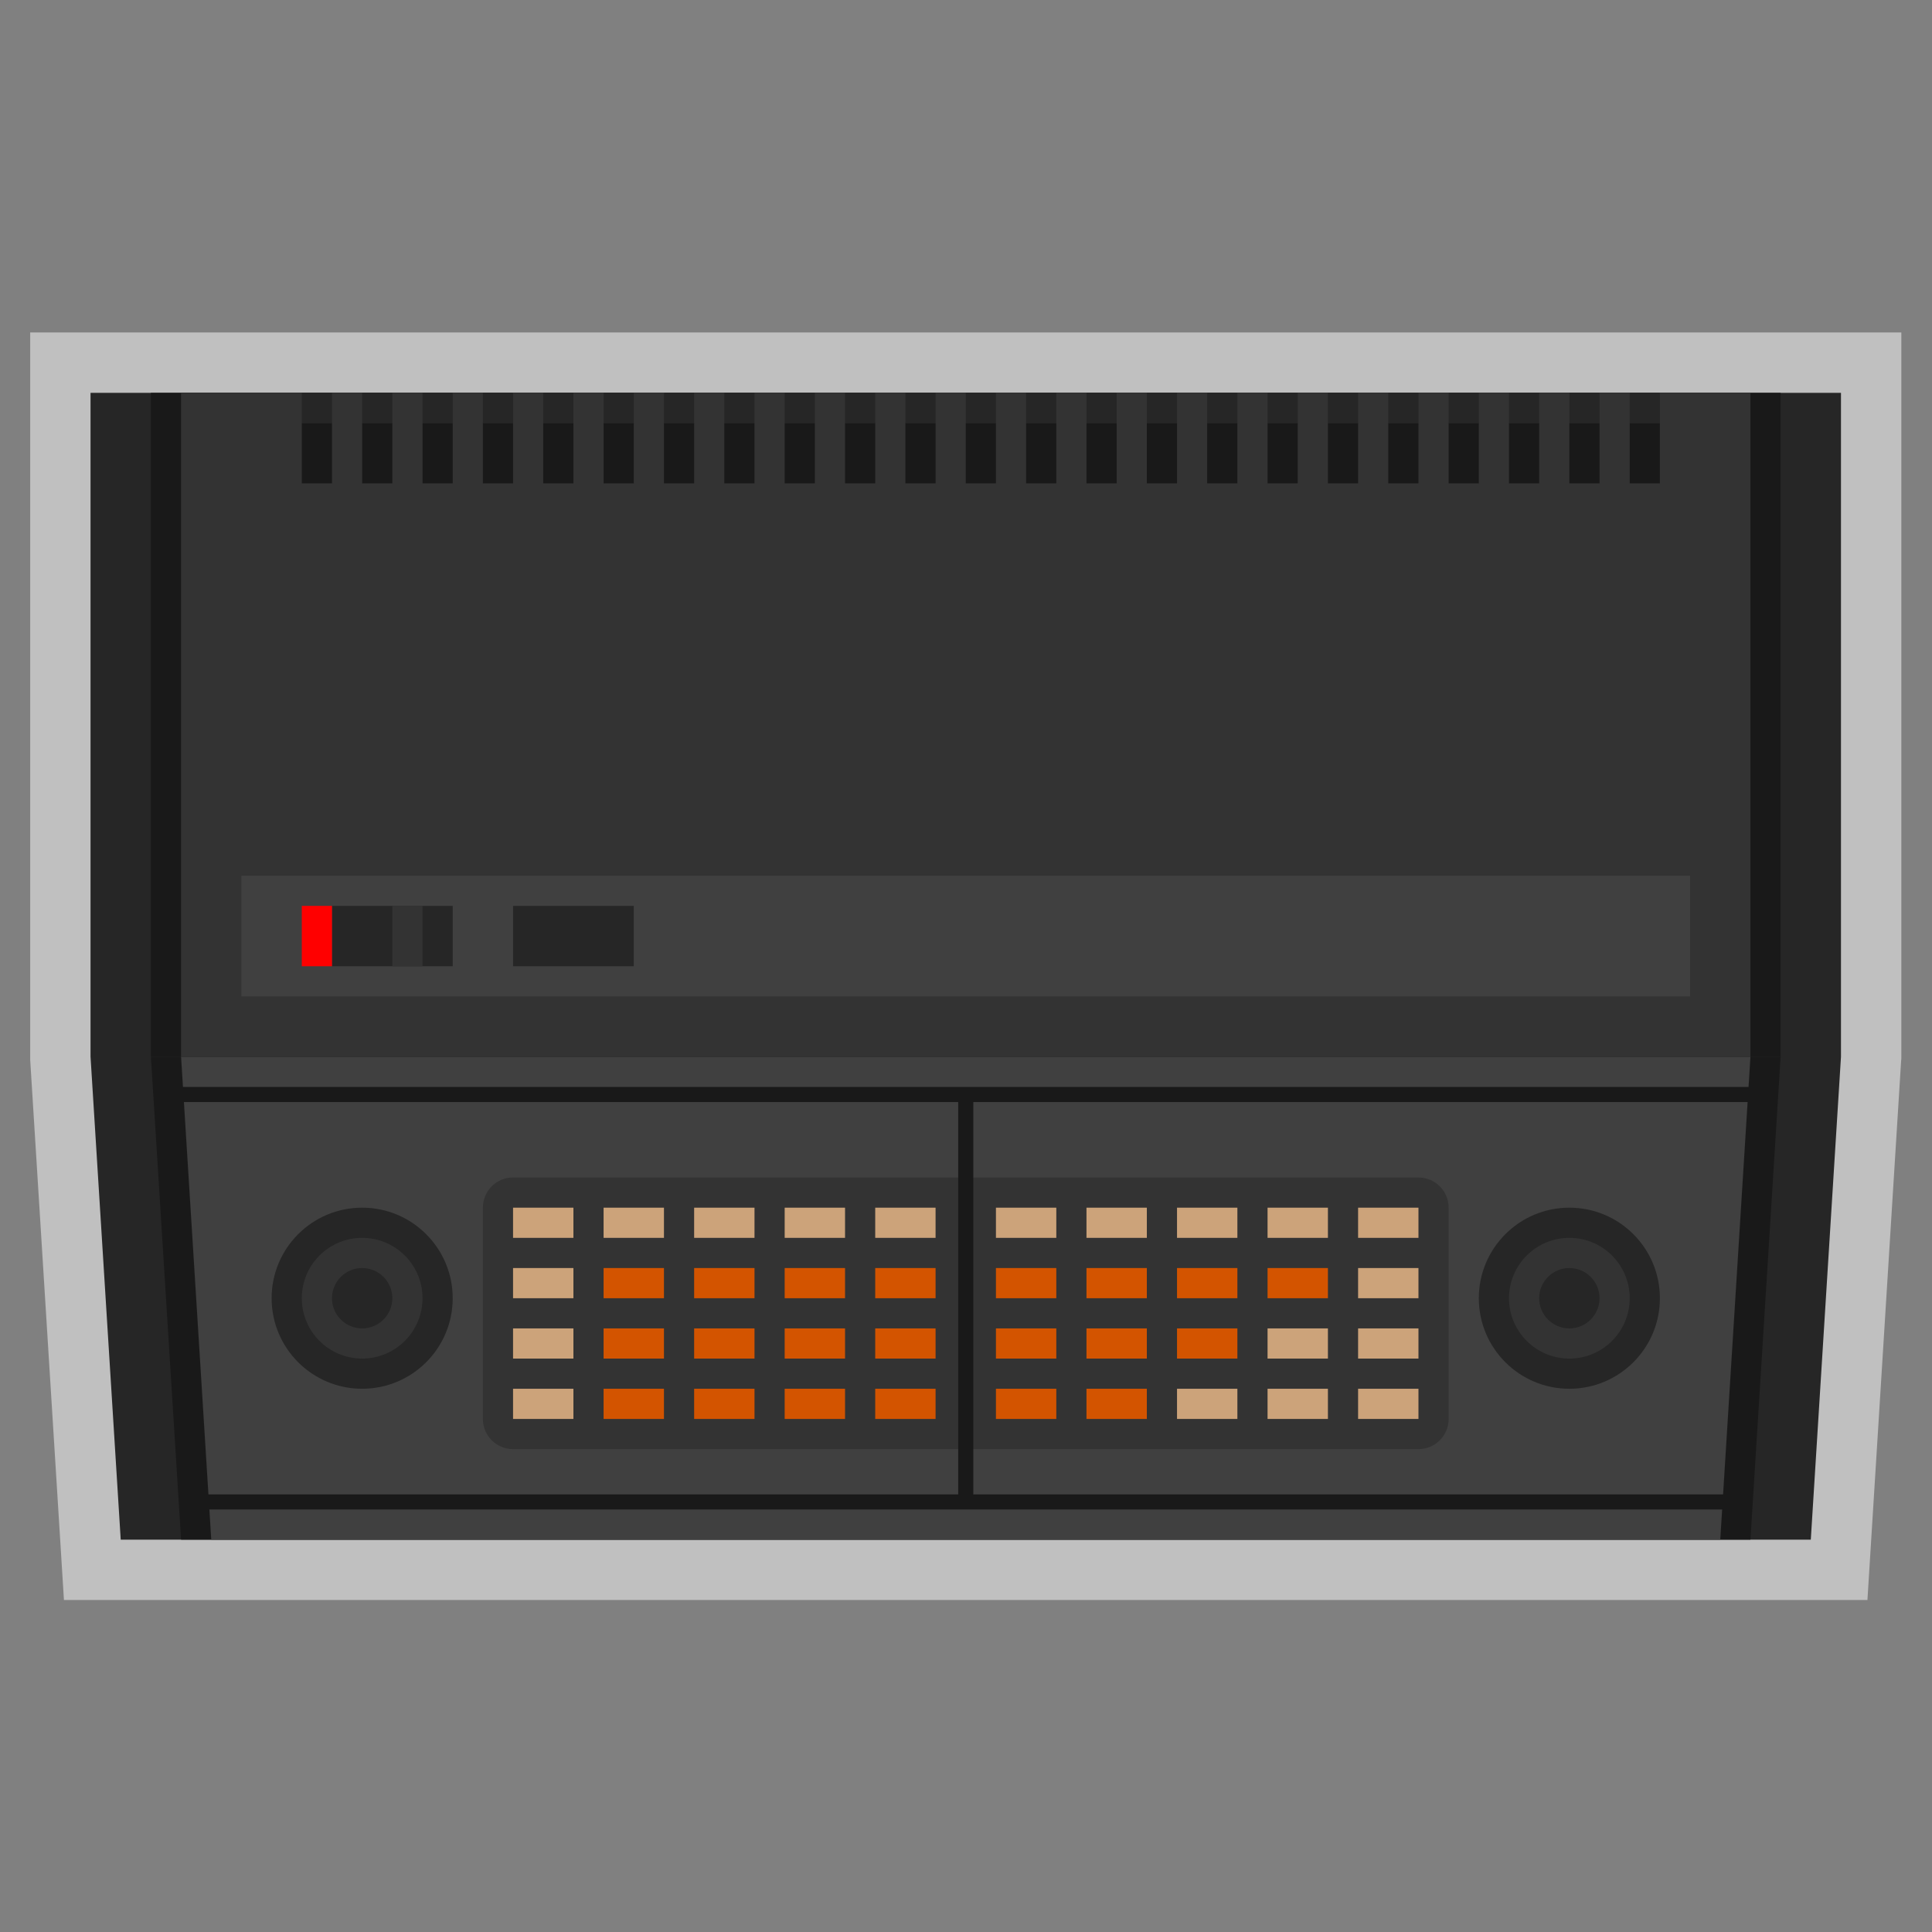 <?xml version="1.0" encoding="UTF-8" standalone="no"?>
<svg
   xmlns:dc="http://purl.org/dc/elements/1.1/"
   xmlns:cc="http://creativecommons.org/ns#"
   xmlns:rdf="http://www.w3.org/1999/02/22-rdf-syntax-ns#"
   xmlns:svg="http://www.w3.org/2000/svg"
   xmlns="http://www.w3.org/2000/svg"
   viewBox="0 0 341.333 341.333"
   height="256"
   width="256"
   xml:space="preserve"
   id="svg2"
   version="1.1"><rect x="0" y="0" width="341.333" height="341.333" fill="#808080" stroke="none"/><defs
     id="defs6"><clipPath
       id="clipPath18"
       clipPathUnits="userSpaceOnUse"><path
         id="path16"
         d="M 0,256 H 256 V 0 H 0 Z" /></clipPath><clipPath
       id="clipPath26"
       clipPathUnits="userSpaceOnUse"><path
         id="path24"
         d="M 4,212 H 252 V 44 H 4 Z" /></clipPath><clipPath
       id="clipPath164"
       clipPathUnits="userSpaceOnUse"><path
         id="path162"
         d="M 0,256 H 256 V 0 H 0 Z" /></clipPath></defs><g
     transform="matrix(1.333,0,0,-1.333,0,341.333)"
     id="g10"><g
       id="g12"><g
         clip-path="url(#clipPath18)"
         id="g14"><g
           id="g20"><g
             id="g22" /><g
             id="g34"><g
               style="opacity:0.5"
               id="g32"
               clip-path="url(#clipPath26)"><g
                 id="g30"
                 transform="translate(244,212)"><path
                   id="path28"
                   style="fill:#ffffff;fill-opacity:1;fill-rule:nonzero;stroke:none"
                   d="m 0,0 h -8 -4 -12 -4 -4 -4 -4 -4 -4 -4 -4 -4 -4 -4 -4 -4 -4 -4 -4 -4 -4 -4 -4 -4 -4 -4 -4 -4 -4 -4 -4 -4 -4 -4 -4 -4 -4 -4 -4 -4 -4 -4 -4 -4 -4 -4 -4 -4 -16 -4 -8 -8 v -8 -88 -0.25 l 0.016,-0.249 4,-64 0.468,-7.501 h 7.516 8 4 200 4 8 7.516 l 0.468,7.501 4,64 L 8,-96.25 V -96 -8 0 Z" /></g></g></g></g></g></g><g
       transform="translate(244,116)"
       id="g36"><path
         id="path38"
         style="fill:#262626;fill-opacity:1;fill-rule:nonzero;stroke:none"
         d="m 0,0 -4,-4 h -224 l -4,4 V 88 H 0 Z" /></g><path
       id="path40"
       style="fill:#191919;fill-opacity:1;fill-rule:nonzero;stroke:none"
       d="M 236,116 H 20 v 88 h 216 z" /><path
       id="path42"
       style="fill:#333333;fill-opacity:1;fill-rule:nonzero;stroke:none"
       d="M 232,116 H 24 v 88 h 208 z" /><path
       id="path44"
       style="fill:#191919;fill-opacity:1;fill-rule:nonzero;stroke:none"
       d="m 44,192 h -4 v 8 h 4 z" /><path
       id="path46"
       style="fill:#191919;fill-opacity:1;fill-rule:nonzero;stroke:none"
       d="m 52,192 h -4 v 8 h 4 z" /><path
       id="path48"
       style="fill:#191919;fill-opacity:1;fill-rule:nonzero;stroke:none"
       d="m 60,192 h -4 v 8 h 4 z" /><path
       id="path50"
       style="fill:#191919;fill-opacity:1;fill-rule:nonzero;stroke:none"
       d="m 68,192 h -4 v 8 h 4 z" /><path
       id="path52"
       style="fill:#191919;fill-opacity:1;fill-rule:nonzero;stroke:none"
       d="m 76,192 h -4 v 8 h 4 z" /><path
       id="path54"
       style="fill:#191919;fill-opacity:1;fill-rule:nonzero;stroke:none"
       d="m 84,192 h -4 v 8 h 4 z" /><path
       id="path56"
       style="fill:#191919;fill-opacity:1;fill-rule:nonzero;stroke:none"
       d="m 92,192 h -4 v 8 h 4 z" /><path
       id="path58"
       style="fill:#191919;fill-opacity:1;fill-rule:nonzero;stroke:none"
       d="m 100,192 h -4 v 8 h 4 z" /><path
       id="path60"
       style="fill:#191919;fill-opacity:1;fill-rule:nonzero;stroke:none"
       d="m 108,192 h -4 v 8 h 4 z" /><path
       id="path62"
       style="fill:#191919;fill-opacity:1;fill-rule:nonzero;stroke:none"
       d="m 116,192 h -4 v 8 h 4 z" /><path
       id="path64"
       style="fill:#191919;fill-opacity:1;fill-rule:nonzero;stroke:none"
       d="m 124,192 h -4 v 8 h 4 z" /><path
       id="path66"
       style="fill:#191919;fill-opacity:1;fill-rule:nonzero;stroke:none"
       d="m 132,192 h -4 v 8 h 4 z" /><path
       id="path68"
       style="fill:#191919;fill-opacity:1;fill-rule:nonzero;stroke:none"
       d="m 140,192 h -4 v 8 h 4 z" /><path
       id="path70"
       style="fill:#191919;fill-opacity:1;fill-rule:nonzero;stroke:none"
       d="m 148,192 h -4 v 8 h 4 z" /><path
       id="path72"
       style="fill:#191919;fill-opacity:1;fill-rule:nonzero;stroke:none"
       d="m 156,192 h -4 v 8 h 4 z" /><path
       id="path74"
       style="fill:#191919;fill-opacity:1;fill-rule:nonzero;stroke:none"
       d="m 164,192 h -4 v 8 h 4 z" /><path
       id="path76"
       style="fill:#191919;fill-opacity:1;fill-rule:nonzero;stroke:none"
       d="m 172,192 h -4 v 8 h 4 z" /><path
       id="path78"
       style="fill:#191919;fill-opacity:1;fill-rule:nonzero;stroke:none"
       d="m 180,192 h -4 v 8 h 4 z" /><path
       id="path80"
       style="fill:#191919;fill-opacity:1;fill-rule:nonzero;stroke:none"
       d="m 188,192 h -4 v 8 h 4 z" /><path
       id="path82"
       style="fill:#191919;fill-opacity:1;fill-rule:nonzero;stroke:none"
       d="m 196,192 h -4 v 8 h 4 z" /><path
       id="path84"
       style="fill:#191919;fill-opacity:1;fill-rule:nonzero;stroke:none"
       d="m 204,192 h -4 v 8 h 4 z" /><path
       id="path86"
       style="fill:#191919;fill-opacity:1;fill-rule:nonzero;stroke:none"
       d="m 212,192 h -4 v 8 h 4 z" /><path
       id="path88"
       style="fill:#191919;fill-opacity:1;fill-rule:nonzero;stroke:none"
       d="m 220,192 h -4 v 8 h 4 z" /><path
       id="path90"
       style="fill:#262626;fill-opacity:1;fill-rule:nonzero;stroke:none"
       d="m 44,200 h -4 v 4 h 4 z" /><path
       id="path92"
       style="fill:#262626;fill-opacity:1;fill-rule:nonzero;stroke:none"
       d="m 52,200 h -4 v 4 h 4 z" /><path
       id="path94"
       style="fill:#262626;fill-opacity:1;fill-rule:nonzero;stroke:none"
       d="m 60,200 h -4 v 4 h 4 z" /><path
       id="path96"
       style="fill:#262626;fill-opacity:1;fill-rule:nonzero;stroke:none"
       d="m 68,200 h -4 v 4 h 4 z" /><path
       id="path98"
       style="fill:#262626;fill-opacity:1;fill-rule:nonzero;stroke:none"
       d="m 76,200 h -4 v 4 h 4 z" /><path
       id="path100"
       style="fill:#262626;fill-opacity:1;fill-rule:nonzero;stroke:none"
       d="m 84,200 h -4 v 4 h 4 z" /><path
       id="path102"
       style="fill:#262626;fill-opacity:1;fill-rule:nonzero;stroke:none"
       d="m 92,200 h -4 v 4 h 4 z" /><path
       id="path104"
       style="fill:#262626;fill-opacity:1;fill-rule:nonzero;stroke:none"
       d="m 100,200 h -4 v 4 h 4 z" /><path
       id="path106"
       style="fill:#262626;fill-opacity:1;fill-rule:nonzero;stroke:none"
       d="m 108,200 h -4 v 4 h 4 z" /><path
       id="path108"
       style="fill:#262626;fill-opacity:1;fill-rule:nonzero;stroke:none"
       d="m 116,200 h -4 v 4 h 4 z" /><path
       id="path110"
       style="fill:#262626;fill-opacity:1;fill-rule:nonzero;stroke:none"
       d="m 124,200 h -4 v 4 h 4 z" /><path
       id="path112"
       style="fill:#262626;fill-opacity:1;fill-rule:nonzero;stroke:none"
       d="m 132,200 h -4 v 4 h 4 z" /><path
       id="path114"
       style="fill:#262626;fill-opacity:1;fill-rule:nonzero;stroke:none"
       d="m 140,200 h -4 v 4 h 4 z" /><path
       id="path116"
       style="fill:#262626;fill-opacity:1;fill-rule:nonzero;stroke:none"
       d="m 148,200 h -4 v 4 h 4 z" /><path
       id="path118"
       style="fill:#262626;fill-opacity:1;fill-rule:nonzero;stroke:none"
       d="m 156,200 h -4 v 4 h 4 z" /><path
       id="path120"
       style="fill:#262626;fill-opacity:1;fill-rule:nonzero;stroke:none"
       d="m 164,200 h -4 v 4 h 4 z" /><path
       id="path122"
       style="fill:#262626;fill-opacity:1;fill-rule:nonzero;stroke:none"
       d="m 172,200 h -4 v 4 h 4 z" /><path
       id="path124"
       style="fill:#262626;fill-opacity:1;fill-rule:nonzero;stroke:none"
       d="m 180,200 h -4 v 4 h 4 z" /><path
       id="path126"
       style="fill:#262626;fill-opacity:1;fill-rule:nonzero;stroke:none"
       d="m 188,200 h -4 v 4 h 4 z" /><path
       id="path128"
       style="fill:#262626;fill-opacity:1;fill-rule:nonzero;stroke:none"
       d="m 196,200 h -4 v 4 h 4 z" /><path
       id="path130"
       style="fill:#262626;fill-opacity:1;fill-rule:nonzero;stroke:none"
       d="m 204,200 h -4 v 4 h 4 z" /><path
       id="path132"
       style="fill:#262626;fill-opacity:1;fill-rule:nonzero;stroke:none"
       d="m 212,200 h -4 v 4 h 4 z" /><path
       id="path134"
       style="fill:#262626;fill-opacity:1;fill-rule:nonzero;stroke:none"
       d="m 220,200 h -4 v 4 h 4 z" /><path
       id="path136"
       style="fill:#404040;fill-opacity:1;fill-rule:nonzero;stroke:none"
       d="M 224,124 H 32 v 16 h 192 z" /><path
       id="path138"
       style="fill:#262626;fill-opacity:1;fill-rule:nonzero;stroke:none"
       d="M 84,128 H 68 v 8 h 16 z" /><path
       id="path140"
       style="fill:#262626;fill-opacity:1;fill-rule:nonzero;stroke:none"
       d="M 60,128 H 44 v 8 h 16 z" /><path
       id="path142"
       style="fill:#333333;fill-opacity:1;fill-rule:nonzero;stroke:none"
       d="m 56,128 h -4 v 8 h 4 z" /><path
       id="path144"
       style="fill:#ff0000;fill-opacity:1;fill-rule:nonzero;stroke:none"
       d="m 44,128 h -4 v 8 h 4 z" /><g
       transform="translate(240,52)"
       id="g146"><path
         id="path148"
         style="fill:#262626;fill-opacity:1;fill-rule:nonzero;stroke:none"
         d="m 0,0 h -224 l -4,64 H 4 Z" /></g><g
       transform="translate(24,52)"
       id="g150"><path
         id="path152"
         style="fill:#191919;fill-opacity:1;fill-rule:nonzero;stroke:none"
         d="m 0,0 h 208 l 4,64 H -4 Z" /></g><g
       transform="translate(228,52)"
       id="g154"><path
         id="path156"
         style="fill:#404040;fill-opacity:1;fill-rule:nonzero;stroke:none"
         d="m 0,0 h -200 l -4,64 H 4 Z" /></g><g
       id="g158"><g
         clip-path="url(#clipPath164)"
         id="g160"><g
           transform="translate(188,64)"
           id="g166"><path
             id="path168"
             style="fill:#333333;fill-opacity:1;fill-rule:nonzero;stroke:none"
             d="m 0,0 h -120 c -2.209,0 -4,1.791 -4,4 v 28 c 0,2.209 1.791,4 4,4 H 0 c 2.209,0 4,-1.791 4,-4 V 4 C 4,1.791 2.209,0 0,0" /></g><path
           id="path170"
           style="fill:#cca37a;fill-opacity:1;fill-rule:nonzero;stroke:none"
           d="m 76,92 h -8 v 4 h 8 z" /><path
           id="path172"
           style="fill:#cca37a;fill-opacity:1;fill-rule:nonzero;stroke:none"
           d="m 88,92 h -8 v 4 h 8 z" /><path
           id="path174"
           style="fill:#cca37a;fill-opacity:1;fill-rule:nonzero;stroke:none"
           d="m 100,92 h -8 v 4 h 8 z" /><path
           id="path176"
           style="fill:#cca37a;fill-opacity:1;fill-rule:nonzero;stroke:none"
           d="m 112,92 h -8 v 4 h 8 z" /><path
           id="path178"
           style="fill:#cca37a;fill-opacity:1;fill-rule:nonzero;stroke:none"
           d="m 124,92 h -8 v 4 h 8 z" /><path
           id="path180"
           style="fill:#cca37a;fill-opacity:1;fill-rule:nonzero;stroke:none"
           d="m 76,84 h -8 v 4 h 8 z" /><path
           id="path182"
           style="fill:#d35400;fill-opacity:1;fill-rule:nonzero;stroke:none"
           d="m 88,84 h -8 v 4 h 8 z" /><path
           id="path184"
           style="fill:#d35400;fill-opacity:1;fill-rule:nonzero;stroke:none"
           d="m 100,84 h -8 v 4 h 8 z" /><path
           id="path186"
           style="fill:#d35400;fill-opacity:1;fill-rule:nonzero;stroke:none"
           d="m 112,84 h -8 v 4 h 8 z" /><path
           id="path188"
           style="fill:#d35400;fill-opacity:1;fill-rule:nonzero;stroke:none"
           d="m 124,84 h -8 v 4 h 8 z" /><path
           id="path190"
           style="fill:#cca37a;fill-opacity:1;fill-rule:nonzero;stroke:none"
           d="m 76,76 h -8 v 4 h 8 z" /><path
           id="path192"
           style="fill:#d35400;fill-opacity:1;fill-rule:nonzero;stroke:none"
           d="m 88,76 h -8 v 4 h 8 z" /><path
           id="path194"
           style="fill:#d35400;fill-opacity:1;fill-rule:nonzero;stroke:none"
           d="m 100,76 h -8 v 4 h 8 z" /><path
           id="path196"
           style="fill:#d35400;fill-opacity:1;fill-rule:nonzero;stroke:none"
           d="m 112,76 h -8 v 4 h 8 z" /><path
           id="path198"
           style="fill:#d35400;fill-opacity:1;fill-rule:nonzero;stroke:none"
           d="m 124,76 h -8 v 4 h 8 z" /><path
           id="path200"
           style="fill:#cca37a;fill-opacity:1;fill-rule:nonzero;stroke:none"
           d="m 76,68 h -8 v 4 h 8 z" /><path
           id="path202"
           style="fill:#d35400;fill-opacity:1;fill-rule:nonzero;stroke:none"
           d="m 88,68 h -8 v 4 h 8 z" /><path
           id="path204"
           style="fill:#d35400;fill-opacity:1;fill-rule:nonzero;stroke:none"
           d="m 100,68 h -8 v 4 h 8 z" /><path
           id="path206"
           style="fill:#d35400;fill-opacity:1;fill-rule:nonzero;stroke:none"
           d="m 112,68 h -8 v 4 h 8 z" /><path
           id="path208"
           style="fill:#d35400;fill-opacity:1;fill-rule:nonzero;stroke:none"
           d="m 124,68 h -8 v 4 h 8 z" /><path
           id="path210"
           style="fill:#cca37a;fill-opacity:1;fill-rule:nonzero;stroke:none"
           d="m 140,92 h -8 v 4 h 8 z" /><path
           id="path212"
           style="fill:#cca37a;fill-opacity:1;fill-rule:nonzero;stroke:none"
           d="m 152,92 h -8 v 4 h 8 z" /><path
           id="path214"
           style="fill:#cca37a;fill-opacity:1;fill-rule:nonzero;stroke:none"
           d="m 164,92 h -8 v 4 h 8 z" /><path
           id="path216"
           style="fill:#cca37a;fill-opacity:1;fill-rule:nonzero;stroke:none"
           d="m 176,92 h -8 v 4 h 8 z" /><path
           id="path218"
           style="fill:#cca37a;fill-opacity:1;fill-rule:nonzero;stroke:none"
           d="m 188,92 h -8 v 4 h 8 z" /><path
           id="path220"
           style="fill:#d35400;fill-opacity:1;fill-rule:nonzero;stroke:none"
           d="m 140,84 h -8 v 4 h 8 z" /><path
           id="path222"
           style="fill:#d35400;fill-opacity:1;fill-rule:nonzero;stroke:none"
           d="m 152,84 h -8 v 4 h 8 z" /><path
           id="path224"
           style="fill:#d35400;fill-opacity:1;fill-rule:nonzero;stroke:none"
           d="m 164,84 h -8 v 4 h 8 z" /><path
           id="path226"
           style="fill:#d35400;fill-opacity:1;fill-rule:nonzero;stroke:none"
           d="m 176,84 h -8 v 4 h 8 z" /><path
           id="path228"
           style="fill:#cca37a;fill-opacity:1;fill-rule:nonzero;stroke:none"
           d="m 188,84 h -8 v 4 h 8 z" /><path
           id="path230"
           style="fill:#d35400;fill-opacity:1;fill-rule:nonzero;stroke:none"
           d="m 140,76 h -8 v 4 h 8 z" /><path
           id="path232"
           style="fill:#d35400;fill-opacity:1;fill-rule:nonzero;stroke:none"
           d="m 152,76 h -8 v 4 h 8 z" /><path
           id="path234"
           style="fill:#d35400;fill-opacity:1;fill-rule:nonzero;stroke:none"
           d="m 164,76 h -8 v 4 h 8 z" /><path
           id="path236"
           style="fill:#cca37a;fill-opacity:1;fill-rule:nonzero;stroke:none"
           d="m 176,76 h -8 v 4 h 8 z" /><path
           id="path238"
           style="fill:#cca37a;fill-opacity:1;fill-rule:nonzero;stroke:none"
           d="m 188,76 h -8 v 4 h 8 z" /><path
           id="path240"
           style="fill:#d35400;fill-opacity:1;fill-rule:nonzero;stroke:none"
           d="m 140,68 h -8 v 4 h 8 z" /><path
           id="path242"
           style="fill:#d35400;fill-opacity:1;fill-rule:nonzero;stroke:none"
           d="m 152,68 h -8 v 4 h 8 z" /><path
           id="path244"
           style="fill:#cca37a;fill-opacity:1;fill-rule:nonzero;stroke:none"
           d="m 164,68 h -8 v 4 h 8 z" /><path
           id="path246"
           style="fill:#cca37a;fill-opacity:1;fill-rule:nonzero;stroke:none"
           d="m 176,68 h -8 v 4 h 8 z" /><path
           id="path248"
           style="fill:#cca37a;fill-opacity:1;fill-rule:nonzero;stroke:none"
           d="m 188,68 h -8 v 4 h 8 z" /><path
           id="path250"
           style="fill:#191919;fill-opacity:1;fill-rule:nonzero;stroke:none"
           d="m 129,57 h -2 v 54 h 2 z" /><path
           id="path252"
           style="fill:#191919;fill-opacity:1;fill-rule:nonzero;stroke:none"
           d="M 232,110 H 24 v 2 h 208 z" /><path
           id="path254"
           style="fill:#191919;fill-opacity:1;fill-rule:nonzero;stroke:none"
           d="M 232,56 H 24 v 2 h 208 z" /><g
           transform="translate(60,84)"
           id="g256"><path
             id="path258"
             style="fill:#262626;fill-opacity:1;fill-rule:nonzero;stroke:none"
             d="m 0,0 c 0,-6.627 -5.373,-12 -12,-12 -6.627,0 -12,5.373 -12,12 0,6.627 5.373,12 12,12 C -5.373,12 0,6.627 0,0" /></g><g
           transform="translate(56,84)"
           id="g260"><path
             id="path262"
             style="fill:#333333;fill-opacity:1;fill-rule:nonzero;stroke:none"
             d="m 0,0 c 0,-4.418 -3.582,-8 -8,-8 -4.418,0 -8,3.582 -8,8 0,4.418 3.582,8 8,8 4.418,0 8,-3.582 8,-8" /></g><g
           transform="translate(52,84)"
           id="g264"><path
             id="path266"
             style="fill:#262626;fill-opacity:1;fill-rule:nonzero;stroke:none"
             d="m 0,0 c 0,-2.209 -1.791,-4 -4,-4 -2.209,0 -4,1.791 -4,4 0,2.209 1.791,4 4,4 2.209,0 4,-1.791 4,-4" /></g><g
           transform="translate(220,84)"
           id="g268"><path
             id="path270"
             style="fill:#262626;fill-opacity:1;fill-rule:nonzero;stroke:none"
             d="m 0,0 c 0,-6.627 -5.373,-12 -12,-12 -6.627,0 -12,5.373 -12,12 0,6.627 5.373,12 12,12 C -5.373,12 0,6.627 0,0" /></g><g
           transform="translate(216,84)"
           id="g272"><path
             id="path274"
             style="fill:#333333;fill-opacity:1;fill-rule:nonzero;stroke:none"
             d="m 0,0 c 0,-4.418 -3.582,-8 -8,-8 -4.418,0 -8,3.582 -8,8 0,4.418 3.582,8 8,8 4.418,0 8,-3.582 8,-8" /></g><g
           transform="translate(212,84)"
           id="g276"><path
             id="path278"
             style="fill:#262626;fill-opacity:1;fill-rule:nonzero;stroke:none"
             d="m 0,0 c 0,-2.209 -1.791,-4 -4,-4 -2.209,0 -4,1.791 -4,4 0,2.209 1.791,4 4,4 2.209,0 4,-1.791 4,-4" /></g></g></g></g></svg>